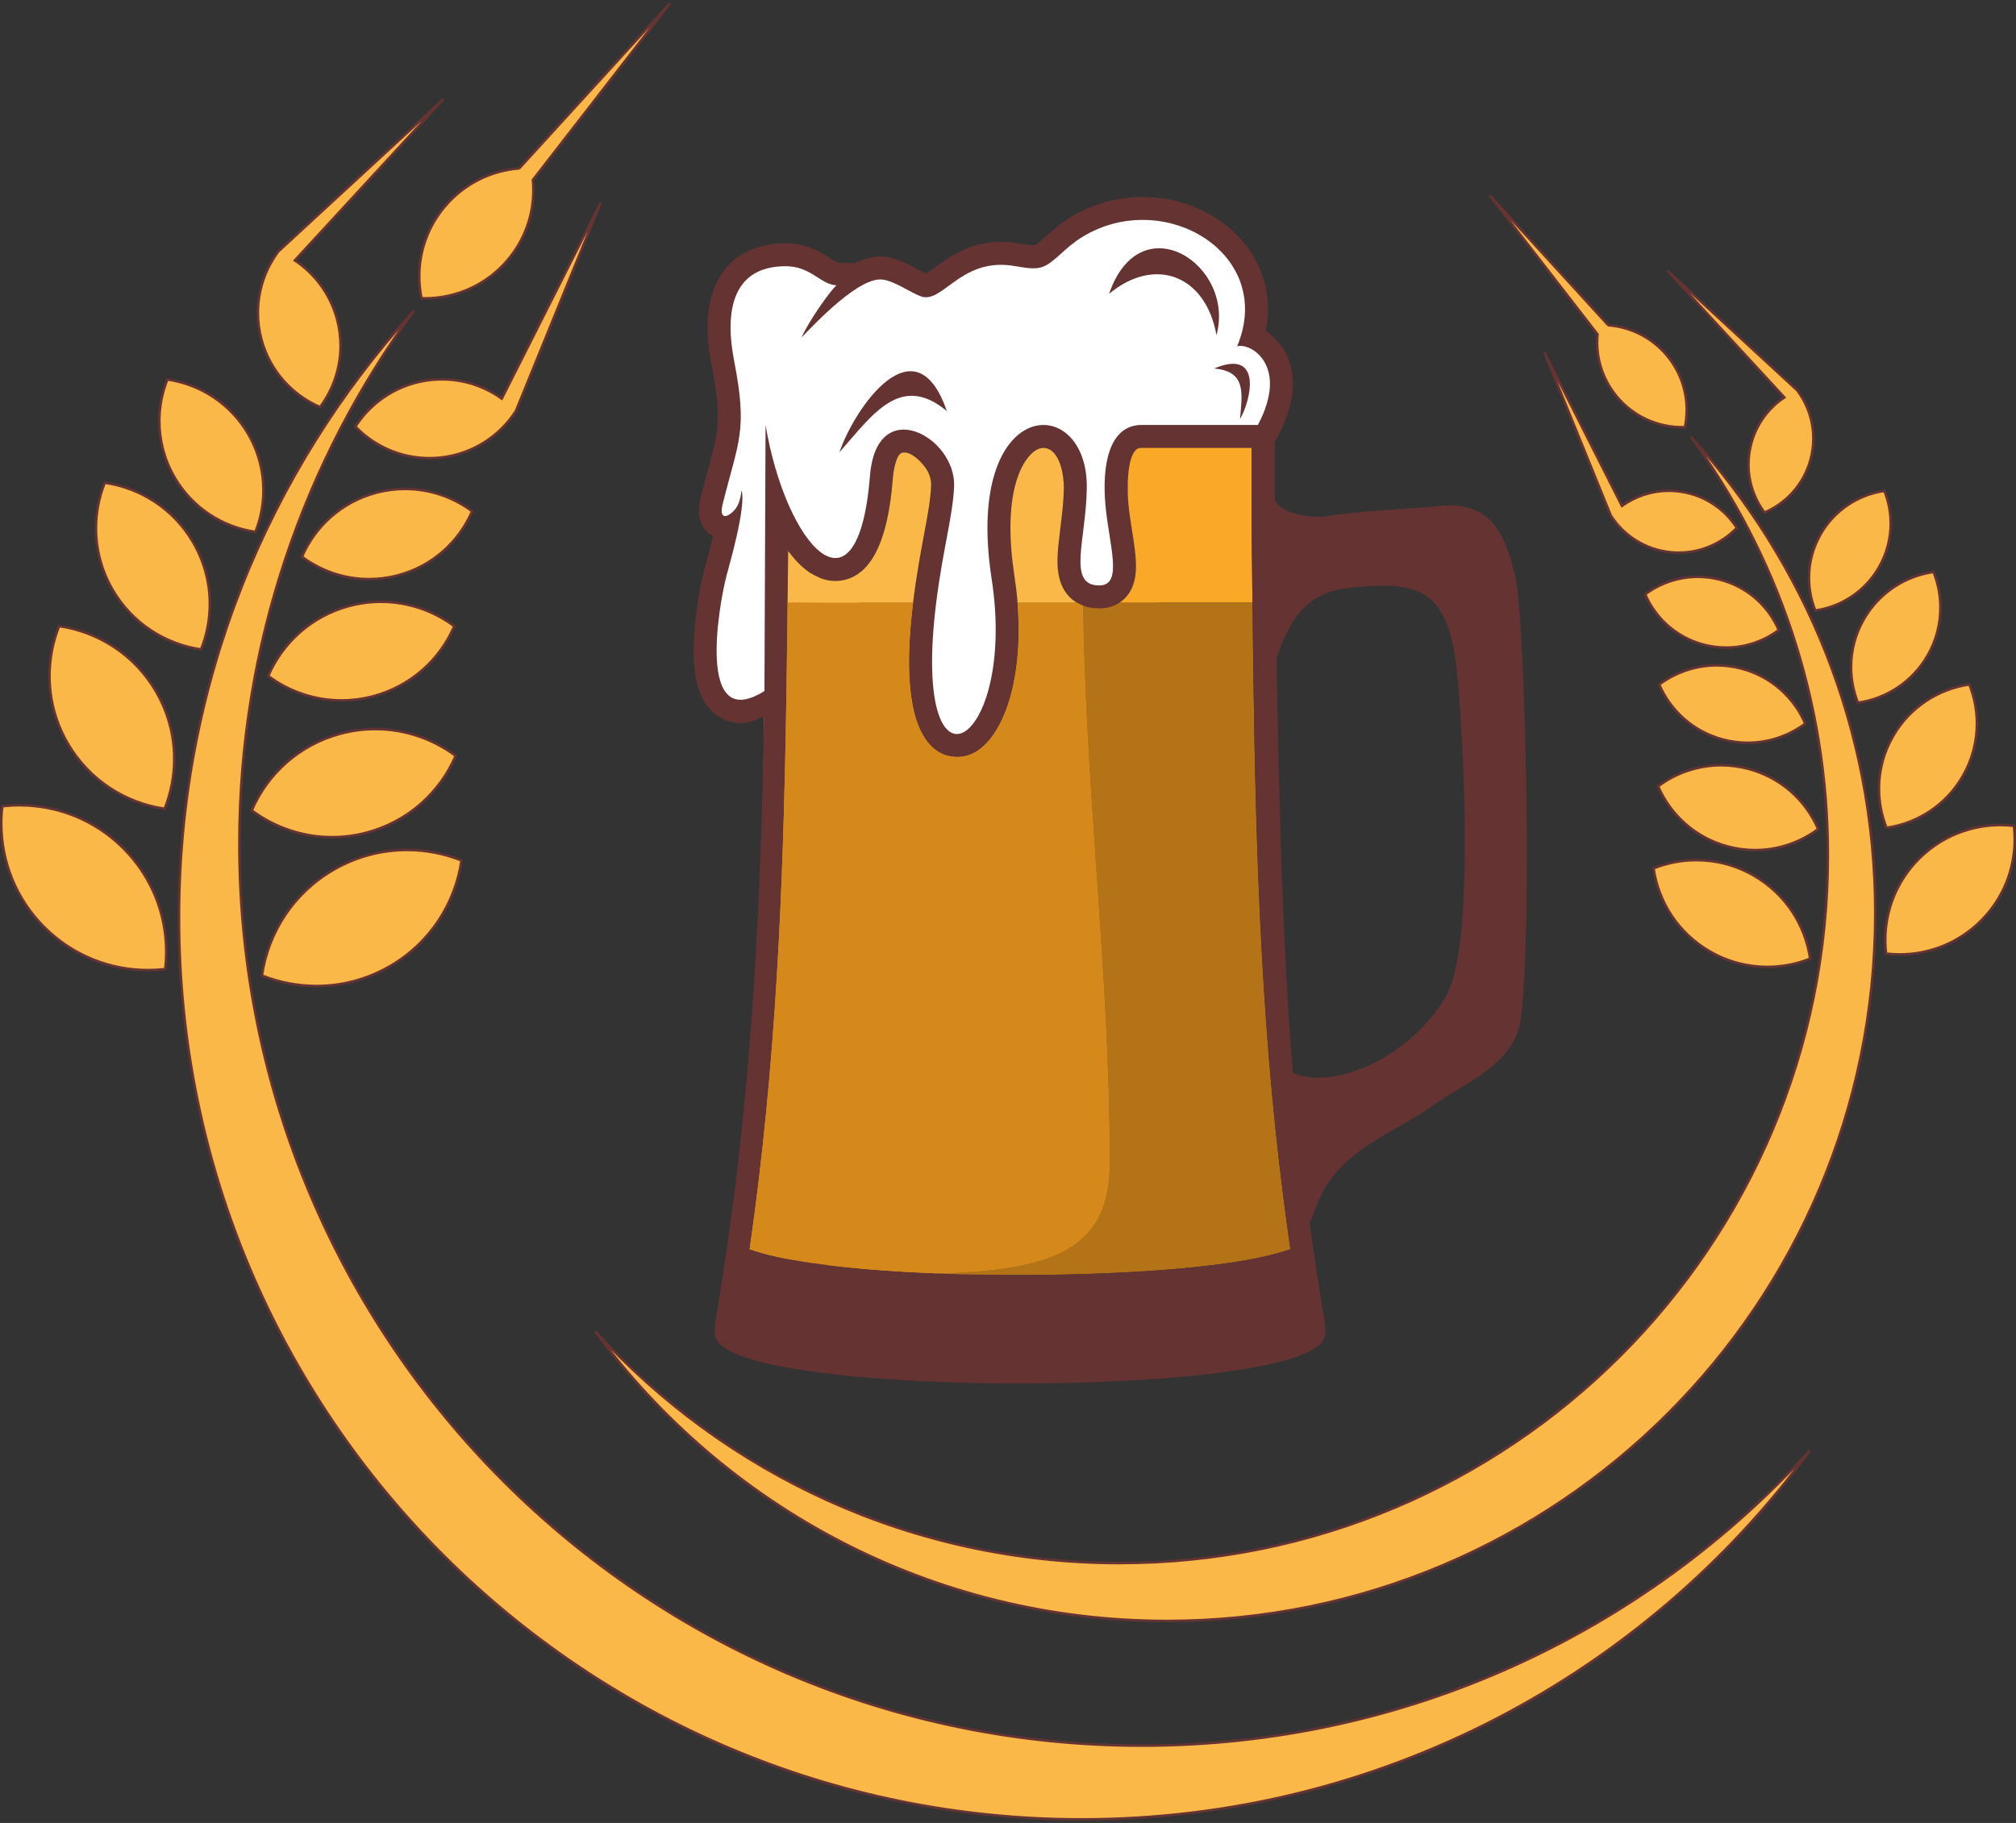 <svg width="502" height="454" viewBox="0 0 502 454" fill="none" xmlns="http://www.w3.org/2000/svg">
<rect x="0" y="0" width="502" height="454" fill="#333333" stroke="none"/>
<g clip-path="url(#clip0_406_9048)">
<path fill-rule="evenodd" clip-rule="evenodd" d="M284.362 434.741C160.233 434.741 59.607 334.188 59.607 210.148C59.607 160.487 75.737 114.59 103.046 77.404C66.715 117.301 44.568 170.324 44.568 228.516C44.568 352.556 145.193 453.11 269.322 453.11C343.754 453.11 409.735 416.954 450.637 361.26C409.527 406.404 350.256 434.741 284.362 434.741Z" fill="#FAB848"/>
<path d="M284.362 434.428C222.383 434.428 166.275 409.325 125.658 368.738C85.042 328.15 59.921 272.082 59.921 210.148C59.921 160.555 76.028 114.724 103.299 77.59L102.814 77.193C66.433 117.144 44.254 170.243 44.255 228.516C44.255 352.729 145.02 453.423 269.323 453.423C343.857 453.423 409.931 417.217 450.89 361.445L450.405 361.049C409.351 406.131 350.165 434.428 284.362 434.428V435.055C350.347 435.055 409.702 406.678 450.869 361.471L450.637 361.26L450.385 361.074C409.538 416.692 343.651 452.796 269.323 452.796C207.344 452.796 151.235 427.693 110.619 387.106C70.003 346.518 44.882 290.45 44.882 228.516C44.882 170.403 66.997 117.456 103.278 77.615L103.046 77.404L102.794 77.218C75.447 114.456 59.294 160.418 59.294 210.147C59.294 334.36 160.061 435.054 284.362 435.054V434.428H284.362Z" fill="#663333"/>
<path fill-rule="evenodd" clip-rule="evenodd" d="M97.032 240.668C107.109 234.854 113.366 224.964 114.918 214.285C104.886 210.289 93.187 210.757 83.109 216.572C73.031 222.386 66.775 232.276 65.223 242.955C75.254 246.952 86.954 246.483 97.032 240.668Z" fill="#FAB848"/>
<path d="M97.188 240.94C107.352 235.075 113.663 225.099 115.229 214.33L115.264 214.085L115.034 213.993C110.69 212.263 106.037 211.363 101.335 211.363C95.086 211.363 88.752 212.954 82.953 216.3C72.788 222.164 66.478 232.14 64.912 242.91L64.877 243.155L65.107 243.247C69.45 244.977 74.103 245.877 78.805 245.877C85.053 245.877 91.388 244.286 97.188 240.94L96.875 240.397C91.172 243.687 84.947 245.25 78.804 245.25C74.183 245.25 69.609 244.365 65.339 242.664L65.223 242.955L65.533 243C67.073 232.412 73.273 222.608 83.266 216.843C88.969 213.553 95.192 211.99 101.335 211.99C105.956 211.99 110.532 212.875 114.802 214.576L114.918 214.285L114.608 214.24C113.068 224.828 106.867 234.632 96.875 240.397L97.188 240.94Z" fill="#663333"/>
<path fill-rule="evenodd" clip-rule="evenodd" d="M11.011 230.906C2.782 222.684 -0.699 211.512 0.567 200.796C11.292 199.531 22.471 203.009 30.7 211.232C38.929 219.455 42.41 230.626 41.143 241.343C30.419 242.609 19.239 239.13 11.011 230.906Z" fill="#FAB848"/>
<path d="M11.233 230.685C4.157 223.615 0.628 214.349 0.627 205.082C0.627 203.663 0.712 202.244 0.879 200.833L0.567 200.796L0.604 201.107C2.018 200.94 3.44 200.856 4.863 200.856C14.135 200.857 23.405 204.385 30.478 211.454C37.546 218.517 41.083 227.769 41.083 237.025C41.083 238.455 41 239.885 40.831 241.306L41.143 241.343L41.106 241.032C39.676 241.201 38.237 241.283 36.798 241.283C27.543 241.282 18.294 237.741 11.233 230.685L10.789 231.128C17.971 238.305 27.384 241.91 36.798 241.909C38.261 241.909 39.724 241.826 41.18 241.654L41.425 241.625L41.454 241.379C41.625 239.933 41.71 238.479 41.71 237.025C41.711 227.61 38.11 218.194 30.922 211.01C23.727 203.82 14.293 200.229 4.863 200.229C3.416 200.229 1.969 200.315 0.53 200.485L0.285 200.514L0.256 200.759C0.086 202.195 3.6502e-08 203.638 3.6502e-08 205.082C-0 214.507 3.592 223.937 10.789 231.128L11.233 230.685Z" fill="#663333"/>
<path fill-rule="evenodd" clip-rule="evenodd" d="M91.376 207.344C101.677 204.587 109.56 197.316 113.469 188.231C105.538 182.317 95.074 179.96 84.773 182.718C74.473 185.475 66.589 192.747 62.681 201.831C70.611 207.745 81.076 210.102 91.376 207.344Z" fill="#FAB848"/>
<path d="M91.457 207.647C101.854 204.864 109.813 197.524 113.757 188.355L113.855 188.128L113.657 187.98C107.907 183.693 100.838 181.257 93.456 181.257C90.562 181.257 87.62 181.631 84.691 182.416C74.296 185.198 66.336 192.539 62.392 201.707L62.295 201.934L62.493 202.082C68.242 206.37 75.312 208.805 82.693 208.805C85.587 208.805 88.529 208.431 91.457 207.647L91.294 207.041C88.42 207.811 85.533 208.179 82.693 208.179C75.451 208.179 68.511 205.789 62.868 201.58L62.681 201.831L62.969 201.955C66.841 192.955 74.65 185.753 84.854 183.021C87.729 182.251 90.616 181.884 93.456 181.884C100.699 181.884 107.638 184.274 113.282 188.482L113.469 188.231L113.181 188.107C109.308 197.108 101.5 204.309 91.294 207.041L91.457 207.647Z" fill="#663333"/>
<path fill-rule="evenodd" clip-rule="evenodd" d="M16.808 185.047C11.476 175.819 11.047 165.107 14.711 155.921C24.503 157.343 33.572 163.072 38.904 172.3C44.235 181.527 44.665 192.24 41 201.425C31.209 200.004 22.14 194.275 16.808 185.047Z" fill="#FAB848"/>
<path d="M17.08 184.89C14.065 179.672 12.633 173.978 12.633 168.358C12.633 164.13 13.444 159.944 15.002 156.037L14.711 155.921L14.666 156.231C24.367 157.641 33.349 163.314 38.632 172.457C41.647 177.674 43.079 183.368 43.079 188.988C43.079 193.216 42.268 197.402 40.709 201.309L41 201.425L41.045 201.115C31.344 199.706 22.362 194.033 17.08 184.89L16.537 185.204C21.918 194.517 31.073 200.301 40.955 201.735L41.2 201.771L41.291 201.541C42.88 197.561 43.706 193.296 43.706 188.988C43.706 183.262 42.246 177.457 39.175 172.143C33.793 162.829 24.638 157.046 14.756 155.611L14.511 155.575L14.42 155.805C12.832 159.785 12.005 164.05 12.005 168.358C12.005 174.084 13.466 179.889 16.537 185.204L17.08 184.89Z" fill="#663333"/>
<path fill-rule="evenodd" clip-rule="evenodd" d="M92.965 173.388C102.364 170.872 109.557 164.238 113.124 155.948C105.888 150.552 96.339 148.401 86.941 150.917C77.542 153.434 70.348 160.069 66.782 168.357C74.017 173.754 83.567 175.905 92.965 173.388Z" fill="#FAB848"/>
<path d="M93.046 173.691C102.541 171.149 109.809 164.446 113.412 156.072L113.51 155.845L113.312 155.697C108.06 151.781 101.603 149.557 94.862 149.557C92.219 149.557 89.533 149.898 86.859 150.614C77.365 153.156 70.095 159.86 66.493 168.233L66.396 168.461L66.594 168.608C71.844 172.525 78.301 174.749 85.042 174.749C87.685 174.749 90.372 174.407 93.046 173.691L92.884 173.085C90.263 173.787 87.631 174.122 85.042 174.122C78.44 174.122 72.113 171.943 66.969 168.106L66.781 168.357L67.07 168.481C70.6 160.276 77.719 153.711 87.022 151.219C89.642 150.518 92.273 150.183 94.862 150.183C101.465 150.183 107.791 152.362 112.937 156.199L113.124 155.948L112.836 155.824C109.305 164.029 102.187 170.594 92.884 173.085L93.046 173.691Z" fill="#663333"/>
<path fill-rule="evenodd" clip-rule="evenodd" d="M99.135 143.271C107.731 140.97 114.31 134.904 117.572 127.324C110.954 122.388 102.221 120.422 93.626 122.723C85.032 125.024 78.453 131.091 75.192 138.671C81.808 143.606 90.541 145.573 99.135 143.271Z" fill="#FAB848"/>
<path d="M99.217 143.574C107.908 141.248 114.562 135.112 117.86 127.447L117.957 127.22L117.759 127.072C112.952 123.488 107.042 121.452 100.872 121.452C98.452 121.452 95.993 121.765 93.546 122.42C84.855 124.747 78.201 130.883 74.904 138.547L74.806 138.774L75.005 138.922C79.81 142.507 85.72 144.543 91.89 144.543C94.309 144.543 96.769 144.229 99.217 143.574L99.054 142.969C96.66 143.61 94.256 143.916 91.89 143.916C85.858 143.916 80.079 141.925 75.379 138.42L75.192 138.671L75.48 138.795C78.705 131.299 85.209 125.301 93.707 123.025C96.102 122.384 98.506 122.078 100.872 122.078C106.903 122.078 112.683 124.069 117.384 127.574L117.571 127.323L117.283 127.199C114.057 134.695 107.554 140.693 99.054 142.968L99.217 143.574Z" fill="#663333"/>
<path fill-rule="evenodd" clip-rule="evenodd" d="M43.419 118.806C38.969 111.107 38.61 102.168 41.667 94.503C49.839 95.689 57.406 100.469 61.855 108.17C66.305 115.871 66.663 124.809 63.605 132.474C55.434 131.287 47.867 126.507 43.419 118.806Z" fill="#FAB848"/>
<path d="M43.69 118.649C41.179 114.303 39.986 109.56 39.986 104.879C39.986 101.358 40.661 97.872 41.959 94.619L41.668 94.503L41.623 94.813C49.703 95.986 57.184 100.711 61.583 108.326C64.095 112.673 65.288 117.415 65.288 122.095C65.288 125.617 64.612 129.103 63.314 132.357L63.605 132.473L63.65 132.163C55.57 130.989 48.089 126.264 43.69 118.649L43.147 118.963C47.645 126.749 55.299 131.584 63.56 132.783L63.805 132.819L63.896 132.589C65.224 129.261 65.915 125.697 65.915 122.095C65.915 117.309 64.694 112.456 62.127 108.013C57.628 100.226 49.975 95.392 41.713 94.193L41.468 94.157L41.376 94.387C40.049 97.714 39.358 101.278 39.358 104.879C39.358 109.667 40.58 114.52 43.147 118.963L43.69 118.649Z" fill="#663333"/>
<path fill-rule="evenodd" clip-rule="evenodd" d="M149.564 50.508L124.94 99.275C120.075 95.779 113.968 93.968 107.536 94.595C99.428 95.387 92.574 99.882 88.491 106.24C93.728 111.689 101.321 114.774 109.43 113.982C117.538 113.192 124.392 108.697 128.475 102.338L149.564 50.508Z" fill="#FAB848"/>
<path d="M149.564 50.508L149.284 50.367L124.66 99.134L124.94 99.275L125.123 99.02C120.846 95.947 115.618 94.159 110.05 94.159C109.209 94.159 108.36 94.2 107.505 94.283C99.298 95.084 92.359 99.635 88.227 106.07L88.093 106.279L88.265 106.457C93.013 111.398 99.677 114.419 106.915 114.419C107.756 114.419 108.606 114.378 109.461 114.295C117.668 113.494 124.607 108.943 128.74 102.508L128.755 102.484L149.854 50.627L149.284 50.367L149.564 50.508L149.273 50.39L128.185 102.22L128.475 102.339L128.212 102.169C124.177 108.45 117.409 112.889 109.4 113.67C108.565 113.752 107.736 113.792 106.915 113.792C99.853 113.792 93.351 110.845 88.717 106.022L88.491 106.24L88.755 106.409C92.789 100.128 99.557 95.689 107.566 94.907C108.401 94.825 109.229 94.785 110.05 94.785C115.483 94.785 120.582 96.529 124.756 99.529L125.054 99.743L149.844 50.649L149.564 50.508L149.273 50.39L149.564 50.508Z" fill="#663333"/>
<path fill-rule="evenodd" clip-rule="evenodd" d="M65.093 84.52C62.985 76.656 64.788 68.665 69.309 62.611L110.456 24.665L73.422 64.841C78.404 68.163 82.245 73.242 83.923 79.479C86.032 87.343 84.229 95.334 79.707 101.388C72.762 98.404 67.203 92.385 65.093 84.52Z" fill="#FAB848"/>
<path d="M65.396 84.439C64.81 82.251 64.53 80.054 64.53 77.892C64.53 72.379 66.352 67.095 69.561 62.798L69.309 62.611L69.522 62.841L104.99 30.133L72.943 64.898L73.248 65.102C78.17 68.383 81.963 73.398 83.62 79.56C84.207 81.748 84.487 83.946 84.487 86.108C84.487 91.621 82.664 96.904 79.455 101.201L79.707 101.388L79.83 101.1C72.97 98.152 67.48 92.208 65.396 84.439L64.79 84.601C66.925 92.561 72.553 98.657 79.583 101.676L79.81 101.774L79.958 101.576C83.246 97.174 85.114 91.76 85.114 86.108C85.114 83.892 84.827 81.639 84.226 79.398C82.528 73.086 78.639 67.943 73.597 64.581L73.422 64.841L73.653 65.054L110.686 24.878L110.243 24.435L69.075 62.4L69.058 62.423C65.77 66.826 63.903 72.24 63.903 77.892C63.903 80.108 64.189 82.36 64.79 84.601L65.396 84.439Z" fill="#663333"/>
<path fill-rule="evenodd" clip-rule="evenodd" d="M110.733 51.456C115.601 45.674 122.382 42.448 129.372 41.925L129.279 41.932L166.843 0.789L132.698 44.807C133.349 51.749 131.324 58.938 126.477 64.694C120.94 71.27 112.93 74.54 104.953 74.287C103.342 66.476 105.196 58.032 110.733 51.456Z" fill="#FAB848"/>
<path d="M110.973 51.658C115.785 45.942 122.485 42.755 129.395 42.237L129.347 41.612L129.255 41.619L129.279 41.932L129.51 42.143L161.806 6.77L132.374 44.712L132.386 44.836C132.464 45.668 132.503 46.503 132.503 47.34C132.503 53.4 130.447 59.492 126.237 64.492C120.96 70.759 113.413 73.987 105.812 73.987C105.529 73.987 105.246 73.983 104.963 73.974L104.953 74.287L105.26 74.224C104.893 72.441 104.707 70.626 104.707 68.807C104.708 62.748 106.762 56.658 110.973 51.658L110.493 51.254C106.185 56.37 104.08 62.607 104.08 68.808C104.08 70.669 104.27 72.527 104.646 74.351L104.696 74.593L104.943 74.601C105.233 74.61 105.523 74.614 105.812 74.614C113.59 74.615 121.317 71.309 126.717 64.896C131.025 59.78 133.131 53.542 133.13 47.34C133.13 46.484 133.09 45.629 133.011 44.778L132.698 44.807L132.946 44.999L167.091 0.981L166.611 0.577L128.513 42.305L129.395 42.237L129.348 41.612C122.278 42.141 115.417 45.405 110.493 51.254L110.973 51.658Z" fill="#663333"/>
<path fill-rule="evenodd" clip-rule="evenodd" d="M27.992 146.796C23.127 138.376 22.733 128.602 26.078 120.22C35.013 121.518 43.288 126.744 48.153 135.165C53.017 143.585 53.41 153.36 50.066 161.741C41.131 160.444 32.856 155.216 27.992 146.796Z" fill="#FAB848"/>
<path d="M28.264 146.64C25.515 141.883 24.209 136.691 24.209 131.568C24.209 127.713 24.948 123.898 26.369 120.336L26.078 120.22L26.033 120.53C34.877 121.815 43.065 126.987 47.881 135.321C50.629 140.078 51.935 145.269 51.935 150.393C51.935 154.247 51.196 158.063 49.775 161.625L50.066 161.741L50.111 161.431C41.267 160.147 33.078 154.974 28.264 146.64L27.72 146.953C32.634 155.459 40.995 160.741 50.021 162.051L50.266 162.087L50.358 161.857C51.808 158.222 52.562 154.328 52.562 150.394C52.563 145.164 51.229 139.862 48.424 135.008C43.51 126.502 35.149 121.22 26.123 119.91L25.878 119.875L25.787 120.105C24.336 123.739 23.581 127.634 23.581 131.568C23.581 136.798 24.915 142.099 27.72 146.953L28.264 146.64Z" fill="#663333"/>
<path fill-rule="evenodd" clip-rule="evenodd" d="M278.762 389.275C376.18 389.275 455.152 310.359 455.152 213.011C455.152 174.036 442.493 138.017 421.061 108.832C449.573 140.143 466.955 181.757 466.955 227.427C466.955 324.775 387.983 403.691 290.565 403.691C232.15 403.691 180.368 375.316 148.267 331.606C180.531 367.036 227.048 389.275 278.762 389.275Z" fill="#FAB848"/>
<path d="M278.762 389.589C376.353 389.588 455.465 310.532 455.466 213.011C455.466 173.968 442.784 137.882 421.314 108.647L421.061 108.832L420.829 109.043C449.291 140.299 466.642 181.837 466.642 227.427C466.642 276.015 446.934 320.001 415.071 351.843C383.206 383.684 339.189 403.377 290.566 403.378C232.254 403.378 180.565 375.053 148.52 331.421L148.268 331.607L148.036 331.818C180.355 367.309 226.957 389.589 278.762 389.589V388.962C227.139 388.962 180.707 366.762 148.499 331.395L148.014 331.791C180.171 375.578 232.047 404.004 290.565 404.004C388.156 404.004 467.268 324.948 467.269 227.426C467.269 181.676 449.855 139.987 421.293 108.621L420.808 109.017C442.202 138.15 454.838 174.104 454.838 213.011C454.838 261.599 435.131 305.585 403.267 337.427C371.402 369.268 327.385 388.961 278.762 388.961V389.589H278.762Z" fill="#663333"/>
<path fill-rule="evenodd" clip-rule="evenodd" d="M425.781 236.963C417.872 232.4 412.963 224.638 411.744 216.257C419.617 213.121 428.799 213.489 436.708 218.052C444.617 222.616 449.527 230.378 450.746 238.759C442.873 241.895 433.691 241.527 425.781 236.963Z" fill="#FAB848"/>
<path d="M425.938 236.692C418.114 232.178 413.26 224.503 412.054 216.212L411.744 216.257L411.86 216.548C415.203 215.217 418.785 214.523 422.404 214.523C427.213 214.524 432.086 215.747 436.551 218.323C444.374 222.837 449.229 230.513 450.435 238.804L450.746 238.759L450.629 238.467C447.286 239.799 443.704 240.492 440.086 240.492C435.277 240.492 430.403 239.268 425.938 236.692L425.624 237.234C430.187 239.867 435.17 241.119 440.086 241.119C443.785 241.119 447.445 240.411 450.862 239.05L451.091 238.958L451.056 238.713C449.825 230.242 444.86 222.393 436.865 217.781C432.302 215.148 427.319 213.897 422.404 213.897C418.705 213.897 415.045 214.605 411.627 215.966L411.397 216.058L411.433 216.302C412.665 224.774 417.629 232.622 425.624 237.234L425.938 236.692Z" fill="#663333"/>
<path fill-rule="evenodd" clip-rule="evenodd" d="M493.291 229.303C499.75 222.85 502.482 214.082 501.488 205.672C493.071 204.679 484.297 207.408 477.839 213.862C471.381 220.316 468.649 229.082 469.643 237.493C478.06 238.487 486.833 235.757 493.291 229.303Z" fill="#FAB848"/>
<path d="M493.512 229.524C499.17 223.872 502 216.459 502 209.05C502 207.91 501.933 206.769 501.799 205.635L501.77 205.39L501.524 205.36C500.394 205.227 499.258 205.159 498.121 205.16C490.702 205.159 483.278 207.983 477.617 213.64C471.956 219.297 469.13 226.715 469.13 234.129C469.13 235.265 469.198 236.401 469.331 237.53L469.36 237.775L469.606 237.804C470.758 237.94 471.917 238.005 473.075 238.005C480.473 238.006 487.869 235.164 493.512 229.524L493.069 229.081C487.546 234.601 480.313 237.378 473.075 237.379C471.94 237.379 470.806 237.315 469.679 237.182L469.643 237.493L469.954 237.457C469.823 236.351 469.757 235.24 469.757 234.129C469.758 226.873 472.521 219.62 478.061 214.084C483.6 208.548 490.86 205.787 498.121 205.787C499.233 205.787 500.345 205.853 501.451 205.983L501.487 205.672L501.176 205.709C501.307 206.818 501.373 207.935 501.373 209.05C501.372 216.301 498.605 223.549 493.069 229.081L493.512 229.524Z" fill="#663333"/>
<path fill-rule="evenodd" clip-rule="evenodd" d="M430.22 210.811C422.136 208.647 415.949 202.941 412.881 195.811C419.105 191.17 427.318 189.32 435.402 191.484C443.486 193.648 449.673 199.354 452.74 206.484C446.517 211.125 438.303 212.975 430.22 210.811Z" fill="#FAB848"/>
<path d="M430.302 210.508C422.313 208.369 416.201 202.732 413.169 195.687L412.881 195.811L413.069 196.062C417.487 192.768 422.919 190.897 428.588 190.897C430.811 190.897 433.071 191.184 435.321 191.787C443.309 193.925 449.421 199.562 452.452 206.608L452.74 206.484L452.553 206.233C448.135 209.528 442.703 211.398 437.034 211.398C434.811 211.398 432.552 211.11 430.302 210.508L430.139 211.114C432.442 211.73 434.757 212.025 437.034 212.025C442.842 212.025 448.404 210.109 452.928 206.735L453.126 206.587L453.029 206.36C449.926 199.146 443.663 193.371 435.484 191.181C433.18 190.564 430.865 190.27 428.588 190.27C422.78 190.27 417.218 192.186 412.694 195.559L412.496 195.707L412.593 195.934C415.697 203.148 421.959 208.924 430.14 211.114L430.302 210.508Z" fill="#663333"/>
<path fill-rule="evenodd" clip-rule="evenodd" d="M488.742 193.311C492.927 186.07 493.264 177.662 490.388 170.454C482.703 171.569 475.586 176.065 471.402 183.307C467.217 190.549 466.879 198.957 469.755 206.165C477.44 205.049 484.557 200.554 488.742 193.311Z" fill="#FAB848"/>
<path d="M489.013 193.468C491.429 189.287 492.579 184.719 492.578 180.214C492.578 176.824 491.928 173.469 490.679 170.337L490.588 170.108L490.343 170.143C482.567 171.272 475.364 175.823 471.13 183.151C468.714 187.332 467.564 191.9 467.564 196.406C467.564 199.795 468.214 203.15 469.463 206.281L469.555 206.511L469.8 206.475C477.576 205.347 484.779 200.796 489.013 193.468L488.47 193.155C484.335 200.312 477.304 204.752 469.71 205.855L469.755 206.165L470.046 206.049C468.826 202.991 468.191 199.715 468.191 196.406C468.192 192.006 469.313 187.548 471.673 183.464C475.808 176.308 482.838 171.867 490.433 170.763L490.388 170.453L490.096 170.569C491.316 173.627 491.951 176.904 491.951 180.214C491.951 184.613 490.83 189.07 488.469 193.154L489.013 193.468Z" fill="#663333"/>
<path fill-rule="evenodd" clip-rule="evenodd" d="M428.973 184.162C421.596 182.187 415.951 176.98 413.151 170.474C418.831 166.239 426.325 164.552 433.701 166.526C441.077 168.501 446.723 173.708 449.522 180.213C443.843 184.449 436.348 186.136 428.973 184.162Z" fill="#FAB848"/>
<path d="M429.054 183.859C421.773 181.91 416.203 176.772 413.44 170.351L413.152 170.475L413.339 170.726C417.366 167.723 422.317 166.018 427.484 166.018C429.51 166.018 431.569 166.28 433.62 166.829C440.9 168.778 446.471 173.916 449.234 180.337L449.522 180.213L449.334 179.962C445.308 182.965 440.357 184.67 435.19 184.67C433.164 184.67 431.104 184.408 429.054 183.859L428.892 184.464C430.995 185.028 433.11 185.297 435.19 185.297C440.496 185.297 445.577 183.546 449.71 180.464L449.908 180.316L449.81 180.089C446.976 173.5 441.254 168.224 433.782 166.223C431.678 165.66 429.564 165.391 427.484 165.391C422.178 165.391 417.097 167.141 412.964 170.223L412.766 170.371L412.863 170.598C415.698 177.188 421.419 182.464 428.891 184.464L429.054 183.859Z" fill="#663333"/>
<path fill-rule="evenodd" clip-rule="evenodd" d="M424.13 160.525C417.385 158.72 412.222 153.958 409.662 148.009C414.855 144.136 421.71 142.593 428.454 144.398C435.199 146.205 440.362 150.966 442.922 156.915C437.729 160.788 430.875 162.332 424.13 160.525Z" fill="#FAB848"/>
<path d="M424.21 160.223C417.561 158.443 412.473 153.751 409.95 147.886L409.662 148.01L409.849 148.261C413.526 145.518 418.049 143.961 422.768 143.961C424.618 143.961 426.499 144.2 428.372 144.702C435.022 146.482 440.109 151.174 442.633 157.039L442.921 156.915L442.733 156.664C439.056 159.406 434.534 160.964 429.815 160.964C427.965 160.964 426.084 160.724 424.21 160.223L424.048 160.828C425.974 161.344 427.911 161.591 429.815 161.591C434.673 161.591 439.326 159.988 443.109 157.166L443.307 157.018L443.209 156.791C440.614 150.758 435.376 145.928 428.534 144.096C426.608 143.58 424.672 143.334 422.768 143.334C417.91 143.334 413.257 144.936 409.474 147.758L409.276 147.906L409.374 148.133C411.969 154.167 417.207 158.997 424.048 160.828L424.21 160.223Z" fill="#663333"/>
<path fill-rule="evenodd" clip-rule="evenodd" d="M467.858 141.325C471.349 135.282 471.632 128.267 469.232 122.252C462.818 123.183 456.879 126.934 453.388 132.977C449.896 139.02 449.615 146.035 452.015 152.051C458.427 151.12 464.366 147.369 467.858 141.325Z" fill="#FAB848"/>
<path d="M468.129 141.482C470.15 137.984 471.111 134.163 471.111 130.394C471.111 127.56 470.567 124.754 469.523 122.136L469.431 121.906L469.187 121.941C462.682 122.885 456.657 126.691 453.116 132.82C451.095 136.317 450.134 140.137 450.134 143.905C450.134 146.741 450.678 149.547 451.723 152.167L451.815 152.397L452.06 152.361C458.563 151.417 464.588 147.611 468.129 141.482L467.586 141.168C464.144 147.126 458.291 150.822 451.97 151.741L452.015 152.051L452.306 151.935C451.29 149.389 450.762 146.661 450.762 143.905C450.762 140.243 451.695 136.534 453.659 133.134C457.101 127.176 462.954 123.48 469.277 122.562L469.232 122.252L468.94 122.368C469.955 124.913 470.484 127.64 470.484 130.394C470.484 134.057 469.55 137.768 467.586 141.168L468.129 141.482Z" fill="#663333"/>
<path fill-rule="evenodd" clip-rule="evenodd" d="M384.554 87.723L403.878 125.996C407.696 123.253 412.49 121.831 417.537 122.323C423.901 122.945 429.279 126.473 432.484 131.463C428.375 135.739 422.415 138.16 416.051 137.539C409.687 136.919 404.309 133.391 401.104 128.401L384.554 87.723Z" fill="#FAB848"/>
<path d="M384.554 87.723L384.274 87.865L403.764 126.465L404.062 126.251C407.327 123.905 411.315 122.541 415.564 122.541C416.206 122.541 416.854 122.572 417.507 122.636C423.772 123.248 429.064 126.719 432.221 131.632L432.484 131.463L432.258 131.246C428.633 135.017 423.549 137.322 418.026 137.322C417.383 137.322 416.734 137.291 416.081 137.227C409.816 136.616 404.524 133.145 401.368 128.232L401.104 128.401L401.394 128.283L384.844 87.606L384.554 87.723L384.274 87.865L384.554 87.723L384.263 87.841L400.824 128.545L400.84 128.57C404.094 133.637 409.558 137.221 416.02 137.851C416.694 137.916 417.363 137.949 418.026 137.948C423.725 137.948 428.972 135.57 432.71 131.679L432.882 131.501L432.748 131.293C429.494 126.226 424.03 122.642 417.568 122.011C416.895 121.945 416.226 121.913 415.564 121.913C411.18 121.913 407.063 123.321 403.695 125.742L403.878 125.996L404.158 125.855L384.834 87.582L384.263 87.841L384.554 87.723Z" fill="#663333"/>
<path fill-rule="evenodd" clip-rule="evenodd" d="M450.847 114.417C452.501 108.245 451.087 101.974 447.538 97.222L415.246 67.442L444.31 98.973C440.4 101.58 437.386 105.566 436.069 110.46C434.414 116.632 435.829 122.904 439.378 127.655C444.829 125.313 449.192 120.589 450.847 114.417Z" fill="#FAB848"/>
<path d="M451.15 114.498C451.623 112.733 451.849 110.959 451.849 109.214C451.849 104.763 450.378 100.501 447.79 97.034L447.772 97.011L415.458 67.212L415.015 67.654L444.079 99.185L444.31 98.973L444.136 98.712C440.165 101.359 437.103 105.409 435.766 110.379C435.292 112.144 435.066 113.918 435.066 115.662C435.066 120.113 436.537 124.376 439.126 127.843L439.274 128.041L439.501 127.943C445.037 125.566 449.469 120.766 451.15 114.498L450.544 114.336C448.914 120.413 444.621 125.061 439.254 127.367L439.378 127.655L439.629 127.468C437.119 124.107 435.694 119.975 435.694 115.662C435.694 113.972 435.913 112.253 436.372 110.541C437.669 105.722 440.635 101.8 444.485 99.233L444.79 99.03L420.712 72.909L447.326 97.452L447.539 97.222L447.288 97.409C449.797 100.77 451.222 104.902 451.222 109.214C451.222 110.905 451.003 112.624 450.544 114.336L451.15 114.498Z" fill="#663333"/>
<path fill-rule="evenodd" clip-rule="evenodd" d="M415.028 88.467C411.207 83.93 405.885 81.398 400.4 80.987L400.474 80.993L370.992 48.703L397.79 83.249C397.278 88.697 398.868 94.34 402.672 98.857C407.017 104.018 413.304 106.584 419.564 106.386C420.829 100.256 419.374 93.628 415.028 88.467Z" fill="#FAB848"/>
<path d="M415.268 88.266C411.391 83.661 405.989 81.091 400.424 80.675L400.377 81.3L400.45 81.305L401.237 81.364L371.223 48.492L370.744 48.895L397.543 83.441L397.791 83.249L397.478 83.22C397.415 83.891 397.383 84.566 397.384 85.24C397.383 90.121 399.041 95.032 402.432 99.059C406.683 104.108 412.767 106.71 418.89 106.71C419.118 106.71 419.346 106.706 419.574 106.699L419.821 106.691L419.871 106.449C420.168 105.013 420.317 103.55 420.317 102.084C420.317 97.203 418.66 92.293 415.268 88.266L414.788 88.669C418.082 92.581 419.689 97.344 419.689 102.084C419.689 103.507 419.545 104.928 419.256 106.322L419.564 106.386L419.554 106.073C419.332 106.079 419.111 106.083 418.889 106.083C412.943 106.083 407.04 103.558 402.912 98.656C399.618 94.744 398.011 89.981 398.01 85.24C398.01 84.585 398.041 83.931 398.103 83.279L398.114 83.155L376.029 54.686L400.242 81.204L400.473 80.993L400.497 80.681L400.423 80.675L400.377 81.3C405.782 81.705 411.023 84.198 414.788 88.669L415.268 88.266Z" fill="#663333"/>
<path fill-rule="evenodd" clip-rule="evenodd" d="M479.965 163.292C483.783 156.684 484.091 149.012 481.466 142.435C474.454 143.453 467.961 147.555 464.142 154.163C460.324 160.771 460.017 168.443 462.64 175.021C469.653 174.003 476.147 169.9 479.965 163.292Z" fill="#FAB848"/>
<path d="M480.237 163.449C482.444 159.629 483.494 155.456 483.493 151.341C483.493 148.244 482.899 145.179 481.758 142.319L481.666 142.089L481.422 142.125C474.319 143.155 467.739 147.313 463.871 154.007C461.664 157.826 460.614 161.999 460.614 166.115C460.614 169.211 461.208 172.276 462.349 175.137L462.441 175.367L462.685 175.331C469.789 174.3 476.37 170.143 480.237 163.449L479.694 163.136C475.926 169.657 469.518 173.705 462.595 174.711L462.64 175.021L462.932 174.905C461.82 172.117 461.241 169.131 461.241 166.115C461.242 162.105 462.263 158.043 464.414 154.32C468.183 147.798 474.59 143.75 481.512 142.745L481.466 142.435L481.175 142.551C482.287 145.338 482.866 148.324 482.866 151.341C482.866 155.35 481.844 159.413 479.693 163.136L480.237 163.449Z" fill="#663333"/>
<path d="M295.124 289.385C289.782 243.234 289.017 196.593 288.493 150.095H190.556C190.524 152.967 190.494 155.858 190.464 158.76C190.619 158.734 190.774 158.709 190.929 158.68C192.246 158.431 192.805 160.445 191.485 160.695C191.138 160.76 190.791 160.814 190.443 160.864C189.949 210.821 189.645 264.803 182.746 315.082C199.461 317.136 219.758 317.547 230.613 317.547C246.438 317.547 282.333 316.675 297.939 311.105C296.899 303.878 295.963 296.634 295.124 289.385Z" fill="#E69D2A"/>
<path fill-rule="evenodd" clip-rule="evenodd" d="M269.423 112.404V133.094C269.488 138.758 269.549 144.425 269.612 150.095H311.875C311.811 144.425 311.751 138.758 311.686 133.094C311.686 124.006 311.686 114.918 311.686 105.831H269.423V112.077V112.404Z" fill="#F9A827"/>
<path fill-rule="evenodd" clip-rule="evenodd" d="M311.875 150.095H269.612C270.137 196.593 276.243 242.926 276.243 289.385C276.243 310.217 263.975 316.324 232.864 317.111C241.148 317.45 248.696 317.547 253.995 317.547C269.82 317.547 305.716 316.675 321.321 311.105C320.281 303.878 319.345 296.634 318.506 289.385C313.165 243.234 312.4 196.593 311.875 150.095Z" fill="#B57317"/>
<path fill-rule="evenodd" clip-rule="evenodd" d="M312.176 105.831L313.222 105.831L313.223 105.831H312.176Z" fill="#663333"/>
<path d="M214.244 149.87H195.398V317.547H214.244V149.87Z" fill="#D4891A"/>
<path d="M214.244 142.502H202.09V150.095H214.244V142.502Z" fill="#FAB848"/>
<path fill-rule="evenodd" clip-rule="evenodd" d="M335.966 146.409C353.444 144.561 360.911 146.295 362.95 168.835C364.34 184.202 367.313 234.63 360.243 247.731C357.102 253.551 351.213 259.567 344.431 263.495C337.106 267.736 328.122 269.931 321.956 267.177C319.33 236.718 318.375 194.833 317.867 163.951C321.081 154.297 325.304 147.536 335.966 146.409ZM311.686 111.545V112.077V112.405V133.094C311.75 138.758 311.811 144.425 311.875 150.095C312.399 196.593 313.164 243.234 318.506 289.384C319.345 296.634 320.28 303.878 321.321 311.107C305.717 316.675 269.821 317.547 253.995 317.547C238.169 317.547 202.273 316.675 186.669 311.107C193.292 265.114 195.011 221.373 195.757 176.628L195.758 176.561C195.904 167.786 196.014 158.972 196.114 150.095L196.258 137.203C197.244 138.55 198.328 139.818 199.52 140.921C202.149 143.354 205.44 145.044 209.118 144.628C219.768 143.422 221.683 127.084 222.339 118.924C222.434 117.744 223.041 113.099 224.687 112.736C227.005 112.225 230.153 115.665 231.068 117.51C231.278 117.934 231.455 118.377 231.589 118.831C231.79 119.514 231.895 120.229 231.862 120.942C231.685 124.757 230.924 128.654 230.224 132.404C229.165 138.067 228.161 143.665 227.447 149.388C226.416 157.64 225.681 167.645 227.292 175.866C228.358 181.312 231.1 187.912 237.492 188.482C245.265 189.176 249.589 180.331 251.409 174.151C254.262 164.467 254.107 153.202 252.581 143.31C251.349 135.328 250.681 124.043 254.357 116.533C255.324 114.558 257.576 111.202 260.222 111.581C263.993 112.119 264.933 118.516 264.904 121.395C264.856 126.07 264.1 130.594 263.61 135.224C263.127 139.787 262.839 145.136 266.337 148.681C268.326 150.697 270.96 151.522 273.743 151.518C275.991 151.515 278.121 150.819 279.8 149.291C283.266 146.136 283.106 141.203 282.592 136.948C282.12 133.039 281.312 129.183 280.958 125.255C280.705 122.445 280.449 113.729 283.11 111.839C283.452 111.596 283.885 111.545 284.295 111.545H311.686ZM190.261 178.399C189.648 215.49 188.043 252.658 183.868 288.735C182.014 304.755 180.051 317.398 178.905 324.372C177.761 331.348 177.433 332.656 179.124 334.563C190.915 347.866 317.075 347.866 328.866 334.563C330.557 332.656 330.23 331.348 329.084 324.372C328.343 319.859 327.259 312.971 326.084 304.331C327.128 302.863 327.834 299.521 329.801 296.088C335.756 285.698 347.546 281.898 356.709 275.391C364.723 269.701 374.612 266.079 377.977 256.918C381.733 246.692 380.169 153.307 377.067 142.364C374.922 134.804 372.311 124.501 358.356 126.033C351.267 126.811 340.167 127.023 329.867 128.611C326.125 129.189 317.445 127.556 317.445 123.875V110.063L318.269 108.515C321.7 102.071 323.71 94.001 319.811 87.284C318.725 85.414 317.098 83.686 315.186 82.429C316.452 76.073 315.567 69.586 312.075 63.753C307.778 56.579 300.337 51.78 292.267 49.928C283.447 47.904 274.254 49.407 266.536 54.13C264.222 55.546 262.286 57.205 260.278 59.005C259.764 59.466 258.324 60.818 257.707 61.072C257.137 61.292 253.341 60.57 252.624 60.472C246.767 59.674 241.57 60.925 236.58 64.005C235.011 64.974 233.575 66.062 232.086 67.139C231.758 67.375 231.11 67.857 230.595 68.153C229.49 67.64 228.354 66.963 227.307 66.417C225.271 65.355 223.134 64.381 220.852 64.007C218.158 63.566 215.394 64.306 212.781 65.587L208.596 65.351C208.572 65.347 208.539 65.336 208.517 65.328C207.545 64.995 205.765 63.671 204.792 63.113C201.772 61.384 198.738 60.529 195.238 60.583C189.414 60.672 183.976 62.574 180.335 67.308C175.934 73.03 175.702 80.945 176.661 87.802C176.804 88.822 176.977 89.838 177.172 90.848C178.244 96.354 179.253 102.247 178.436 107.855C178.109 110.088 177.543 112.3 176.963 114.479C176.1 117.724 175.202 120.95 174.393 124.21C173.258 128.786 174.881 132.162 177.568 133.537C176.762 136.853 175.871 140.049 175.447 141.645C174.141 146.551 173.288 152.227 172.914 157.274C172.406 164.111 172.409 174.496 179.096 178.536C183.667 181.296 186.875 179.881 190.261 178.399Z" fill="#663333"/>
<path fill-rule="evenodd" clip-rule="evenodd" d="M313.222 105.831C321.067 91.096 311.481 85.284 308.059 86.241C317.684 63.221 289.828 46.579 269.521 59.004C265.098 61.709 262.572 65.317 259.774 66.399C257.422 67.309 254.901 66.55 251.852 66.134C239.029 64.386 234.593 75.901 229.189 73.767C226.474 72.693 222.953 70.141 219.926 69.645C214.147 68.699 203.31 80.207 199.569 84.062C201.443 79.942 206.349 72.913 208.273 71.055C204.145 70.823 201.987 66.195 195.325 66.296C181.508 66.507 180.69 78.983 182.786 89.758C186.235 107.481 183.9 109.633 179.943 125.585C179.05 129.185 180.855 129.197 182.825 127.098C184.017 125.827 184.401 124.072 184.653 122.148C185.864 126.075 181.593 140.783 180.973 143.112C179.063 150.291 173.183 182.923 190.355 172.087L190.632 105.831C195.643 135.811 213.603 156.205 216.639 118.466C218.292 97.921 238.149 108.827 237.574 121.207C237.223 128.765 234.796 136.679 233.121 150.095C226.617 202.177 253.369 185.917 246.93 144.181C239.867 98.409 270.869 97.341 270.622 121.454C270.488 134.449 265.596 145.815 273.735 145.804C279.772 145.796 276.163 135.772 275.262 125.767C274.365 115.792 276.168 105.831 284.295 105.831C292.818 105.831 313.222 105.831 313.222 105.831Z" fill="white"/>
<path fill-rule="evenodd" clip-rule="evenodd" d="M196.114 150.095H204.127H204.132C204.155 148.051 204.178 146.004 204.2 143.954C202.482 143.284 200.909 142.206 199.52 140.92C198.328 139.818 197.244 138.55 196.257 137.203C196.21 141.516 196.163 145.813 196.114 150.095ZM214.026 142.671C213.998 145.151 213.97 147.625 213.943 150.095H227.36C227.389 149.858 227.417 149.622 227.447 149.388C228.161 143.665 229.165 138.067 230.224 132.405C230.924 128.654 231.685 124.758 231.862 120.942C231.895 120.229 231.791 119.515 231.589 118.831C231.455 118.377 231.278 117.935 231.068 117.51C230.153 115.665 227.005 112.225 224.687 112.736C223.041 113.1 222.434 117.744 222.339 118.924C221.8 125.629 220.41 137.855 214.026 142.671ZM254.357 116.533C250.682 124.044 251.35 135.328 252.581 143.31C252.921 145.515 253.194 147.787 253.379 150.095H268.137C267.494 149.711 266.891 149.242 266.337 148.681C262.839 145.136 263.127 139.788 263.61 135.224C264.1 130.595 264.856 126.071 264.904 121.395C264.933 118.517 263.994 112.119 260.222 111.581C257.576 111.203 255.324 114.558 254.357 116.533Z" fill="#FAB848"/>
<path fill-rule="evenodd" clip-rule="evenodd" d="M196.517 313.619C203.712 260.118 203.535 202.517 204.127 150.095H196.114C196.014 158.972 195.904 167.786 195.758 176.561C195.758 176.583 195.758 176.605 195.758 176.628C195.011 221.374 193.292 265.114 186.669 311.106C189.401 312.081 192.757 312.912 196.517 313.619ZM268.137 150.095H253.379C254.027 158.144 253.627 166.626 251.409 174.151C249.589 180.331 245.264 189.176 237.492 188.482C231.1 187.912 228.358 181.312 227.292 175.866C225.727 167.878 226.376 158.207 227.36 150.095H213.943H213.938C213.341 202.995 213.527 261.168 206.129 315.082C214.686 316.134 224.182 316.755 232.869 317.111C263.977 316.324 276.243 310.216 276.243 289.385C276.243 243.165 270.199 197.069 269.621 150.812C269.108 150.617 268.611 150.379 268.137 150.095Z" fill="#D4891A"/>
<path fill-rule="evenodd" clip-rule="evenodd" d="M209.015 112.655C217.4 103.083 224.289 92.846 235.76 102.36C227.965 79.684 212.807 101.528 209.015 112.655Z" fill="#663333"/>
<path fill-rule="evenodd" clip-rule="evenodd" d="M308.778 104.381C309.249 98.272 310.572 92.444 302.296 91.781C314.314 86.715 311.673 99.305 308.778 104.381Z" fill="#663333"/>
<path fill-rule="evenodd" clip-rule="evenodd" d="M302.909 83.474C300.278 68.58 287.634 63.665 276.164 73.179C283.959 50.504 307.706 65.96 302.909 83.474Z" fill="#663333"/>
</g>
<defs>
<clipPath id="clip0_406_9048">
<rect width="502" height="452.846" fill="white" transform="translate(0 0.577)"/>
</clipPath>
</defs>
</svg>
